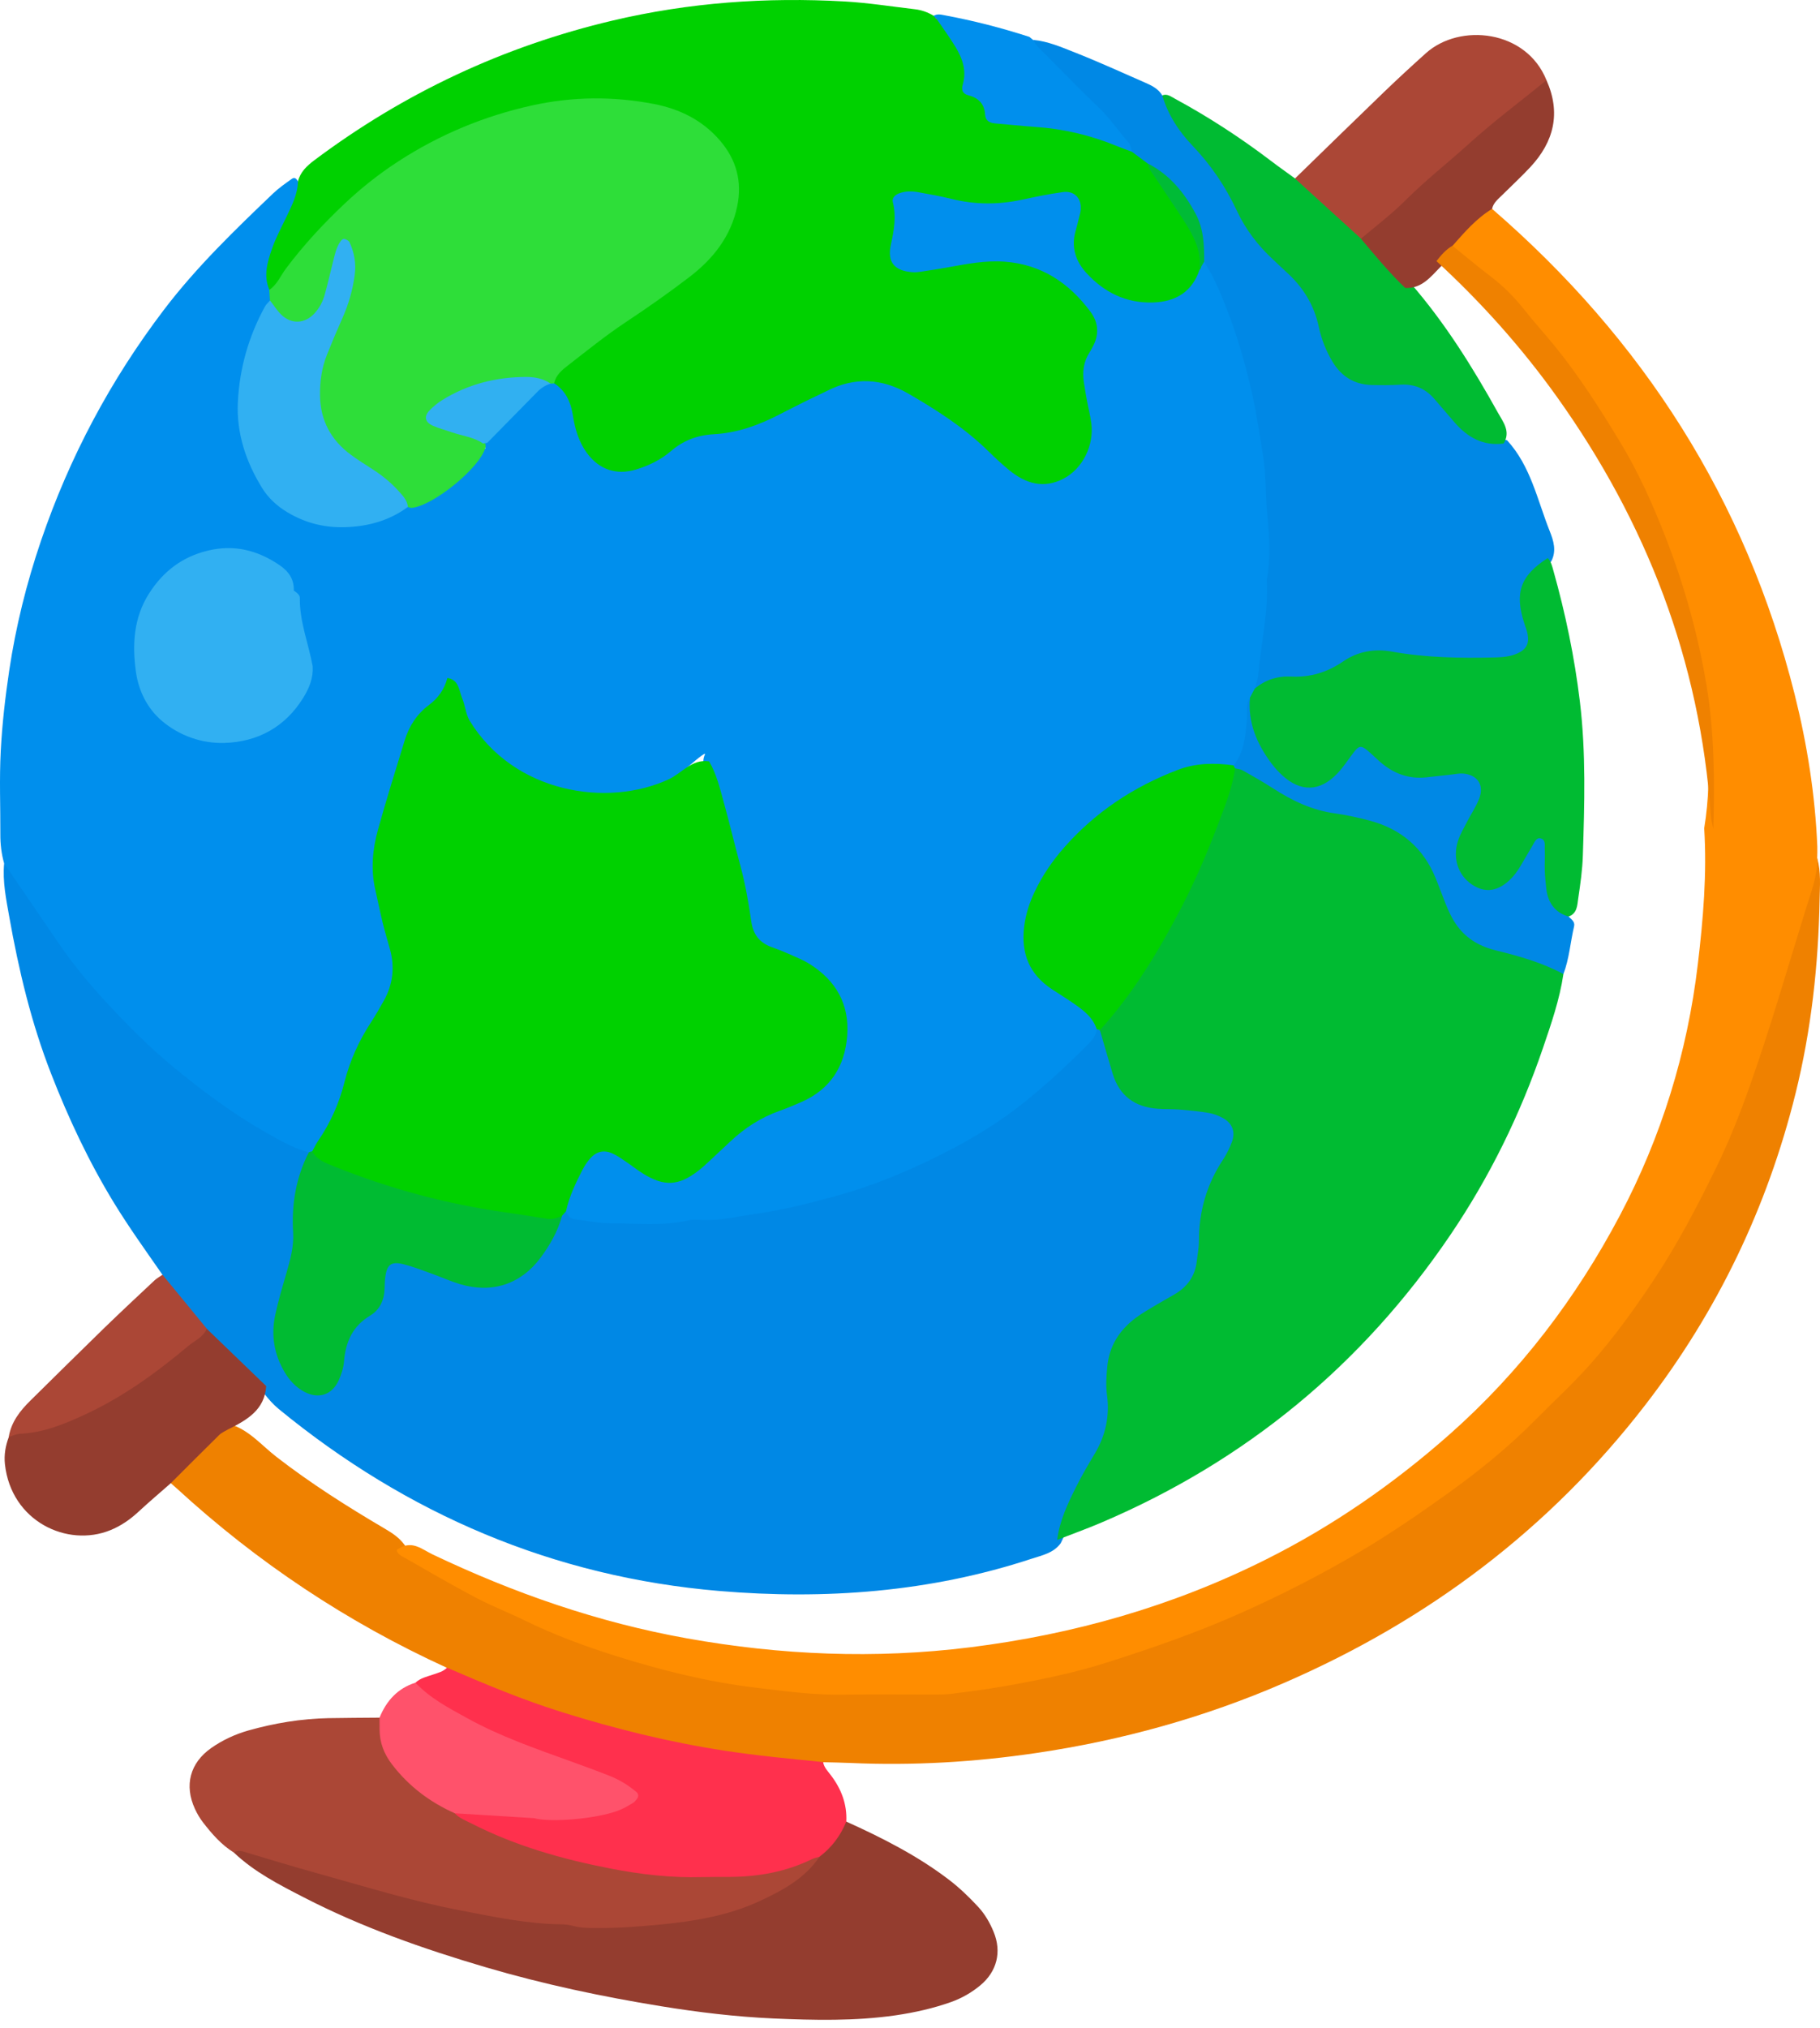 <svg width="158" height="176" viewBox="0 0 158 176" fill="none" xmlns="http://www.w3.org/2000/svg">
<path d="M14.11 110.645C12.678 108.588 11.218 106.555 9.903 104.411C7.725 100.845 5.959 97.094 4.445 93.208C2.713 88.778 1.621 84.183 0.796 79.521C0.529 78.017 0.214 76.493 0.36 74.936C1.519 74.703 1.786 75.736 2.213 76.372C4.353 79.531 6.502 82.67 9.01 85.561C13.498 90.733 18.636 95.071 24.701 98.283C25.599 98.758 26.613 99.083 27.132 100.073C27.307 100.597 27.146 101.082 26.967 101.572C26.356 103.256 26.074 104.993 26.195 106.783C26.38 109.49 25.036 111.873 24.614 114.454C24.328 116.2 24.725 117.743 25.715 119.15C26.152 119.776 26.788 120.227 27.607 120.116C28.476 119.995 28.883 119.277 28.966 118.539C29.209 116.375 30.101 114.638 31.853 113.319C32.479 112.843 32.527 112.047 32.644 111.3C32.949 109.34 33.973 108.7 35.914 109.185C37.248 109.52 38.475 110.145 39.785 110.553C42.764 111.48 44.987 110.699 46.714 108.059C47.306 107.157 47.956 106.288 48.441 105.313C48.63 105.1 48.863 104.964 49.145 104.915C59.605 106.259 69.614 104.648 79.265 100.437C84.699 98.069 89.39 94.702 93.514 90.491C93.99 90.006 94.383 89.409 95.077 89.181C95.266 89.142 95.445 89.156 95.63 89.215C96.62 89.816 96.77 90.859 97.051 91.849C97.886 94.78 98.735 95.449 101.806 95.478C103.019 95.493 104.208 95.648 105.362 95.964C107.526 96.551 108.38 98.225 107.26 100.165C105.673 102.911 104.771 105.745 104.766 108.947C104.766 110.815 103.732 112.295 102.029 113.231C101.18 113.702 100.331 114.177 99.511 114.696C97.435 116.011 96.6 117.996 96.867 120.271C97.173 122.867 96.624 125.167 95.271 127.301C93.946 129.397 93.175 131.741 92.083 133.939C91.462 134.797 90.472 134.982 89.56 135.283C80.725 138.194 71.579 138.854 62.434 138.082C48.092 136.869 35.336 131.43 24.192 122.285C23.702 121.882 23.289 121.406 22.906 120.912C20.863 119.451 19.102 117.695 17.506 115.764C16.608 114.658 15.575 113.668 14.736 112.513C14.318 111.941 13.959 111.388 14.114 110.64L14.11 110.645Z" fill="#0088E5"/>
<path d="M26.812 100.015C25.414 99.646 24.182 98.913 22.95 98.21C20.126 96.599 17.54 94.654 15.027 92.587C12.994 90.913 11.145 89.055 9.369 87.143C7.827 85.484 6.356 83.732 5.076 81.845C3.508 79.535 1.932 77.24 0.36 74.936C0.122 74.106 0.025 73.262 0.03 72.398C0.039 69.997 -0.062 67.59 0.064 65.198C0.185 62.864 0.452 60.536 0.796 58.226C1.369 54.379 2.305 50.614 3.562 46.926C6.036 39.668 9.588 32.997 14.226 26.893C17.04 23.191 20.369 19.979 23.716 16.782C24.211 16.311 24.784 15.918 25.337 15.521C25.584 15.341 25.754 15.521 25.866 15.749C26.676 16.564 26.351 17.437 25.943 18.272C25.148 19.912 24.395 21.556 23.881 23.317C23.687 23.977 23.643 24.511 23.92 25.103C24.046 25.467 24.037 25.826 23.886 26.18C22.94 28.567 21.965 30.925 21.567 33.506C21.067 36.762 21.907 39.654 23.697 42.278C25.249 44.559 28.937 45.534 31.94 44.743C33.1 44.437 34.148 43.773 35.375 43.695C35.559 43.705 35.734 43.753 35.899 43.841C36.826 44.476 37.034 45.519 37.306 46.49C37.864 48.464 38.519 50.391 39.625 52.142C40.12 52.928 40.242 53.84 40.469 54.718C40.324 56.266 39.635 57.693 39.446 59.235C38.868 60.424 38.175 61.53 37.185 62.438C36.583 62.991 36.171 63.694 35.923 64.461C34.919 67.619 33.789 70.744 33.216 74.019C32.852 76.1 33.391 78.128 34.031 80.079C35.099 83.32 35.04 86.284 32.886 89.166C31.736 90.704 31.052 92.562 30.533 94.469C29.951 96.604 29.315 98.778 27.326 100.151C27.132 100.194 26.957 100.151 26.802 100.029L26.812 100.015Z" fill="#008FED"/>
<path d="M23.386 25.161C22.843 23.914 23.226 22.706 23.629 21.542C23.964 20.591 24.454 19.693 24.89 18.776C25.351 17.811 25.841 16.855 25.866 15.744C26.074 14.919 26.642 14.395 27.292 13.905C35.089 8.063 43.72 4.017 53.206 1.78C59.828 0.218 66.538 -0.257 73.311 0.126C75.364 0.242 77.401 0.567 79.444 0.805C80.017 0.873 80.555 1.067 81.05 1.368C81.137 1.387 81.22 1.412 81.302 1.431C81.467 1.494 81.618 1.581 81.754 1.693C83.505 2.707 84.102 4.425 84.461 6.249C84.834 8.16 86.334 9.635 88.182 10.062C89.482 10.363 90.797 10.281 92.097 10.48C94.334 10.829 96.377 11.664 98.4 12.61C99.152 12.799 99.681 13.289 100.142 13.876C101.025 15.928 102.641 17.524 103.655 19.504C104.319 20.804 104.834 22.09 104.639 23.575C104.533 25.268 103.32 26.073 101.981 26.612C99.065 27.781 94.65 26.102 93.15 23.347C92.5 22.143 92.374 20.896 92.68 19.533C93.082 17.753 92.699 17.301 91.016 17.689C87.493 18.509 84.019 18.529 80.502 17.646C78.692 17.19 78.517 17.427 78.401 19.227C78.386 19.456 78.391 19.683 78.367 19.912C78.085 22.842 78.352 23.099 81.283 22.614C82.971 22.337 84.645 22.012 86.372 21.964C89.793 21.867 92.432 23.371 94.64 25.797C95.95 27.238 96.333 28.863 95.397 30.692C94.737 31.983 94.834 33.351 95.159 34.714C95.605 36.592 95.732 38.421 94.703 40.197C93.403 42.434 90.841 43.317 88.502 42.206C87.411 41.686 86.406 40.988 85.596 40.11C83.782 38.15 81.535 36.781 79.342 35.331C76.902 33.72 74.384 33.438 71.725 34.826C70.308 35.568 68.853 36.248 67.426 36.975C65.665 37.868 63.768 38.295 61.837 38.518C60.711 38.649 59.726 38.989 58.863 39.697C58.324 40.139 57.713 40.444 57.102 40.755C53.307 42.662 50.139 41.216 49.169 37.077C48.878 35.83 48.388 34.7 47.776 33.599C47.524 32.24 48.426 31.503 49.309 30.755C52.507 28.067 56.126 25.962 59.435 23.424C60.833 22.352 61.905 21.027 62.676 19.489C64.476 15.909 62.691 11.862 58.625 10.417C53.987 8.767 49.295 9.073 44.637 10.363C36.559 12.6 30.203 17.296 25.288 24.031C24.842 24.642 24.429 25.457 23.396 25.166L23.386 25.161Z" fill="#00D100"/>
<path d="M157.767 74.509C158.092 75.688 157.99 76.896 157.966 78.09C157.859 83.766 157.243 89.389 155.875 94.911C153.415 104.818 149.082 113.833 142.848 121.916C134.522 132.711 123.974 140.634 111.505 146.049C104.591 149.052 97.391 151.051 89.939 152.148C84.611 152.934 79.245 153.254 73.855 153.011C73.054 152.977 72.254 152.963 71.453 152.943C70.91 153.584 70.206 153.642 69.425 153.569C60.571 152.725 51.954 150.857 43.643 147.64C42.522 147.208 41.455 146.66 40.324 146.257C39.601 145.995 39.038 145.52 38.796 144.749C30.15 140.804 22.338 135.603 15.342 129.179C15.172 129.024 14.998 128.878 14.828 128.728C14.784 128.621 14.711 128.49 14.755 128.408C15.934 126.195 17.414 124.303 19.99 123.609C21.63 124.114 22.702 125.438 23.993 126.438C26.972 128.747 30.145 130.756 33.386 132.663C34.031 133.041 34.647 133.439 35.099 134.055C36.321 135.773 38.267 136.505 40.009 137.369C48.558 141.595 57.461 144.821 66.994 145.937C79.929 147.451 92.379 145.535 104.421 140.576C113.965 136.641 122.785 131.523 130.572 124.754C136.962 119.199 142.173 112.644 146.215 105.153C150.13 97.9 152.551 90.103 154.904 82.267C155.545 80.132 156.239 78.017 156.86 75.872C157.015 75.334 157.102 74.727 157.762 74.514L157.767 74.509Z" fill="#EF8100"/>
<path d="M157.767 74.509C157.786 76.032 157.223 77.43 156.787 78.842C155.176 84.033 153.682 89.258 151.862 94.377C151.018 96.75 150.096 99.083 148.985 101.349C147.35 104.692 145.628 107.986 143.57 111.087C141.863 113.658 140.053 116.162 138.001 118.466C136.521 120.13 134.866 121.639 133.294 123.231C130.961 125.594 128.394 127.675 125.692 129.611C123.227 131.377 120.728 133.09 118.123 134.637C114.726 136.651 111.219 138.441 107.604 140.047C103.883 141.702 100.05 143.031 96.183 144.263C93.238 145.205 90.205 145.816 87.168 146.354C85.654 146.621 84.121 146.811 82.593 147.009C82.084 147.073 81.564 147.068 81.05 147.068C78.474 147.073 75.897 147.034 73.326 147.082C70.687 147.131 68.091 146.777 65.485 146.461C61.381 145.961 57.393 144.962 53.468 143.725C50.799 142.885 48.164 141.915 45.637 140.683C44.201 139.979 42.701 139.397 41.285 138.65C39.213 137.558 37.185 136.374 35.152 135.21C34.875 135.05 34.521 134.919 34.439 134.54C34.429 134.501 34.604 134.424 34.691 134.366C35.807 133.686 36.666 134.487 37.554 134.909C44.613 138.271 51.944 140.819 59.644 142.196C67.785 143.652 75.956 143.996 84.204 142.973C93.209 141.852 101.796 139.407 109.889 135.355C115.682 132.459 120.98 128.791 125.856 124.478C131.979 119.058 136.826 112.673 140.621 105.502C144.23 98.676 146.482 91.379 147.394 83.679C147.859 79.759 148.194 75.838 147.947 71.884C148.772 66.901 148.126 62.001 147.01 57.149C144.851 47.795 141.106 39.159 135.162 31.551C132.736 28.446 130.33 25.326 127.006 23.075C126.448 22.697 125.92 22.216 125.779 21.479C126.196 19.412 127.783 17.985 129.52 18.116C142.629 29.45 151.561 43.389 155.797 60.254C156.884 64.592 157.582 68.997 157.767 73.471C157.781 73.81 157.762 74.155 157.757 74.499L157.767 74.509Z" fill="#FF8D00"/>
<path d="M99.632 14.191C99.176 13.852 98.716 13.507 98.259 13.168C95.586 10.785 93.16 8.151 90.632 5.623C90.06 5.05 89.24 4.517 89.711 3.464C90.977 3.585 92.141 4.09 93.296 4.546C95.358 5.361 97.381 6.283 99.419 7.176C99.996 7.428 100.559 7.704 100.899 8.282C103.495 11.367 106.381 14.245 108.109 17.976C108.919 19.727 110.175 21.12 111.578 22.401C113.441 24.099 114.702 26.102 115.367 28.582C116.289 32.017 117.211 32.73 120.718 32.599C123.212 32.502 124.886 33.686 126.254 35.452C127.453 36.995 128.971 37.839 130.83 38.208C132.887 40.449 133.459 43.394 134.536 46.097C134.871 46.931 135.143 47.819 134.667 48.721C133.217 50.318 132.305 51.953 133.173 54.291C133.872 56.174 132.547 57.683 130.354 57.79C127.273 57.94 124.173 58.013 121.131 57.397C119.486 57.067 118.05 57.426 116.716 58.265C115.309 59.148 113.8 59.619 112.174 59.536C111.025 59.483 110.011 60.385 108.836 59.895C108.109 58.823 108.516 57.668 108.671 56.577C110.2 45.951 109.22 35.622 105.154 25.642C104.805 24.778 104.635 23.895 104.421 23.012C104.242 19.31 102.073 16.685 99.637 14.201L99.632 14.191Z" fill="#0088E5"/>
<path d="M73.467 158.096C76.601 159.513 79.657 161.06 82.404 163.161C83.316 163.86 84.136 164.655 84.917 165.495C85.509 166.135 85.936 166.878 86.261 167.673C86.974 169.405 86.552 171.108 85.101 172.312C84.349 172.937 83.5 173.423 82.578 173.753C81.011 174.311 79.4 174.67 77.751 174.912C74.219 175.422 70.667 175.339 67.125 175.184C63.875 175.038 60.629 174.65 57.412 174.126C52.269 173.292 47.179 172.215 42.182 170.744C36.739 169.143 31.397 167.266 26.346 164.66C24.216 163.564 22.067 162.462 20.3 160.784C20.834 159.454 21.805 160.143 22.586 160.357C27.428 161.701 32.241 163.156 37.122 164.359C42.347 165.65 47.65 166.519 53.031 166.538C58.572 166.557 63.938 165.568 68.819 162.7C69.551 162.268 70.007 161.657 70.434 160.983C71.56 160.138 71.89 158.45 73.472 158.086L73.467 158.096Z" fill="#943D2F"/>
<path d="M71.143 161.152C69.871 163.03 67.96 164.059 65.995 164.976C63.225 166.271 60.26 166.751 57.228 167.043C55.408 167.217 53.599 167.348 51.774 167.338C51.09 167.338 50.406 167.329 49.736 167.149C49.411 167.062 49.062 167.018 48.722 167.013C45.743 166.979 42.842 166.358 39.936 165.8C35.729 164.995 31.639 163.719 27.52 162.579C25.434 162.001 23.362 161.361 21.281 160.745C20.946 160.643 20.621 160.546 20.31 160.789C19.224 160.119 18.399 159.168 17.627 158.173C17.351 157.814 17.113 157.412 16.924 156.999C15.982 154.952 16.487 153.016 18.331 151.716C19.316 151.022 20.412 150.517 21.572 150.187C23.833 149.552 26.142 149.168 28.495 149.12C29.98 149.091 31.465 149.091 32.954 149.076C33.386 149.217 33.609 149.557 33.658 149.959C34.012 152.958 36.181 154.501 38.451 155.966C38.975 156.305 39.509 156.626 40.072 156.902C41.343 158.203 43.109 158.455 44.696 159.037C51.774 161.623 59.037 162.86 66.582 161.764C67.543 161.623 68.484 161.371 69.391 160.997C69.993 160.75 70.599 160.609 71.143 161.148V161.152Z" fill="#AB4736"/>
<path d="M71.143 161.152C70.924 161.22 70.691 161.254 70.492 161.356C68.241 162.458 65.844 162.885 63.36 162.899C62.56 162.904 61.759 162.894 60.959 162.914C58.261 162.991 55.602 162.681 52.963 162.166C48.8 161.356 44.744 160.206 40.945 158.27C40.44 158.013 39.892 157.819 39.489 157.387C40.295 156.257 41.43 156.713 42.473 156.791C45.816 157.028 49.159 157.625 52.483 156.665C53.011 156.509 53.797 156.534 53.841 155.859C53.885 155.19 53.094 155.073 52.599 154.869C48.538 153.195 44.268 152.041 40.392 149.911C39.145 149.222 37.859 148.586 36.787 147.626C36.316 147.208 35.797 146.801 36.069 146.044C36.496 145.632 37.063 145.52 37.597 145.336C38.024 145.185 38.475 145.088 38.805 144.739C42.105 146.165 45.418 147.553 48.849 148.62C53.424 150.047 58.062 151.197 62.807 151.929C65.68 152.376 68.571 152.642 71.458 152.933C71.531 153.399 71.861 153.715 72.127 154.069C73.03 155.257 73.544 156.577 73.471 158.091C72.972 159.318 72.205 160.347 71.143 161.148V161.152Z" fill="#FF304D"/>
<path d="M130.529 38.494C128.763 38.727 127.424 37.97 126.303 36.694C125.701 36.005 125.114 35.301 124.513 34.612C123.751 33.739 122.805 33.322 121.626 33.385C120.772 33.434 119.908 33.438 119.054 33.414C117.565 33.37 116.449 32.672 115.682 31.396C115.115 30.454 114.717 29.441 114.489 28.378C114.081 26.452 113.101 24.89 111.655 23.594C111.272 23.25 110.908 22.886 110.53 22.536C109.21 21.323 108.138 19.916 107.376 18.291C106.396 16.2 105.134 14.327 103.528 12.648C102.34 11.406 101.394 9.965 100.899 8.277C101.34 8.107 101.661 8.389 102.01 8.573C104.931 10.155 107.706 11.964 110.35 13.973C111.029 14.492 111.733 14.982 112.422 15.487C113.421 15.453 114.096 16.03 114.765 16.671C116.036 17.879 117.536 18.844 118.579 20.295C120.02 21.59 121.189 23.123 122.455 24.579C125.444 28.019 127.841 31.862 130.044 35.825C130.49 36.626 131.174 37.456 130.534 38.489L130.529 38.494Z" fill="#00BB32"/>
<path d="M19.874 124.017C19.587 124.191 19.257 124.322 19.024 124.55C17.617 125.928 16.23 127.33 14.833 128.723C13.886 129.553 12.931 130.363 12.009 131.217C11.286 131.886 10.5 132.43 9.588 132.803C5.837 134.332 0.971 132.037 0.428 127.083C0.34 126.273 0.476 125.487 0.762 124.725C1.044 124.191 1.48 123.837 2.067 123.726C7.434 122.668 11.713 119.597 15.847 116.268C16.477 115.764 17.069 115.24 17.952 115.327C19.67 116.986 21.392 118.641 23.11 120.3C22.974 122.362 21.46 123.226 19.869 124.026L19.874 124.017Z" fill="#943D2F"/>
<path d="M118.152 20.712C116.24 18.97 114.329 17.233 112.422 15.492C114.998 12.988 117.56 10.48 120.146 7.991C121.335 6.846 122.552 5.725 123.78 4.623C126.735 1.965 132.508 2.591 134.255 6.962C134.056 7.554 133.92 8.16 133.372 8.583C128.7 12.173 124.454 16.263 119.996 20.106C119.457 20.567 118.928 20.994 118.157 20.712H118.152Z" fill="#AB4736"/>
<path d="M36.069 146.044C37.34 147.398 38.965 148.242 40.557 149.12C43.415 150.702 46.491 151.764 49.552 152.87C50.678 153.278 51.803 153.686 52.919 154.127C53.773 154.467 54.554 154.942 55.253 155.534C55.452 155.704 55.447 155.942 55.287 156.145C55.185 156.276 55.064 156.412 54.918 156.5C54.579 156.703 54.229 156.907 53.865 157.062C52.274 157.761 48.426 158.178 46.641 157.863C46.529 157.844 46.418 157.8 46.306 157.795C44.036 157.654 41.76 157.518 39.489 157.378C37.311 156.407 35.467 155.02 34.017 153.113C33.333 152.215 32.954 151.231 32.954 150.105C32.954 149.76 32.954 149.421 32.949 149.076C33.546 147.611 34.521 146.529 36.069 146.039V146.044Z" fill="#FF526B"/>
<path d="M118.152 20.712C119.457 19.611 120.82 18.582 122.033 17.369C123.765 15.637 125.701 14.128 127.516 12.483C129.675 10.528 132.004 8.791 134.255 6.962C135.521 9.795 134.91 12.294 132.853 14.502C132.077 15.336 131.237 16.108 130.427 16.913C130.068 17.272 129.646 17.587 129.529 18.131C128.161 18.961 127.137 20.159 126.094 21.338C126.021 22.109 125.585 22.677 125.037 23.177C124.183 24.055 123.406 25.064 121.99 24.991C120.602 23.662 119.384 22.182 118.147 20.717L118.152 20.712Z" fill="#943D2F"/>
<path d="M17.952 115.322C17.642 116.06 16.904 116.351 16.346 116.817C13.595 119.126 10.694 121.232 7.419 122.75C5.614 123.59 3.771 124.351 1.733 124.439C1.403 124.453 1.083 124.623 0.758 124.72C0.971 123.42 1.738 122.445 2.64 121.557C4.785 119.441 6.924 117.326 9.083 115.225C10.51 113.842 11.965 112.484 13.416 111.125C13.62 110.936 13.877 110.8 14.105 110.635C15.386 112.193 16.667 113.755 17.948 115.313L17.952 115.322Z" fill="#AB4736"/>
<path d="M89.71 3.459C89.953 3.998 90.404 4.362 90.807 4.769C92.34 6.312 93.854 7.874 95.426 9.373C96.387 10.29 97.105 11.392 97.978 12.377C98.153 12.571 98.172 12.901 98.259 13.168C97.832 13.007 97.401 12.862 96.983 12.687C94.698 11.741 92.321 11.178 89.851 11.013C88.711 10.936 87.576 10.81 86.44 10.717C85.931 10.674 85.557 10.514 85.519 9.927C85.46 8.995 84.922 8.49 84.058 8.267C83.563 8.141 83.442 7.792 83.578 7.345C83.932 6.147 83.558 5.08 82.957 4.085C82.457 3.255 81.875 2.474 81.332 1.674C81.288 1.63 81.244 1.581 81.201 1.538C81.132 1.499 81.084 1.446 81.05 1.378C81.365 1.179 81.691 1.266 82.025 1.329C84.514 1.795 86.96 2.421 89.366 3.202C89.483 3.299 89.594 3.396 89.71 3.488V3.474V3.459Z" fill="#008FED"/>
<path d="M22.751 50.303C23.435 47.8 26.851 42.526 27.049 39.988C27.132 38.916 42.507 39.658 42.129 38.863C42.012 38.596 41.925 38.266 42.075 38.048C43.541 35.942 44.972 33.788 47.645 33.016C47.815 33.079 47.97 33.167 48.116 33.273C49.043 33.875 49.499 34.773 49.693 35.825C49.766 36.218 49.824 36.616 49.921 37.004C50.13 37.844 50.45 38.639 50.969 39.338C52.031 40.765 53.511 41.264 55.214 40.75C56.32 40.415 57.364 39.911 58.232 39.163C59.328 38.222 60.537 37.766 61.973 37.688C64.001 37.577 65.883 36.898 67.678 35.966C68.542 35.52 69.411 35.083 70.284 34.651C70.798 34.399 71.322 34.166 71.832 33.909C74.228 32.696 76.582 32.846 78.872 34.171C81.351 35.607 83.757 37.15 85.814 39.173C86.387 39.736 86.974 40.279 87.59 40.789C89.022 41.968 90.594 42.458 92.35 41.531C93.985 40.667 94.984 38.669 94.742 36.752C94.654 36.073 94.48 35.403 94.354 34.729C94.261 34.224 94.174 33.715 94.097 33.206C93.951 32.269 94.067 31.381 94.596 30.571C94.689 30.43 94.766 30.27 94.849 30.12C95.436 29.057 95.377 28.009 94.664 27.053C92.806 24.55 90.4 22.944 87.212 22.711C85.538 22.59 83.908 22.91 82.273 23.206C81.487 23.347 80.696 23.468 79.9 23.589C79.677 23.623 79.444 23.638 79.216 23.623C77.668 23.521 77.008 22.764 77.334 21.26C77.605 20.013 77.833 18.805 77.508 17.539C77.416 17.185 77.707 16.908 78.066 16.777C78.619 16.569 79.197 16.588 79.76 16.69C80.715 16.86 81.676 17.034 82.617 17.267C84.655 17.772 86.688 17.772 88.735 17.33C89.909 17.078 91.088 16.831 92.277 16.671C93.277 16.535 93.912 17.224 93.82 18.223C93.801 18.446 93.733 18.669 93.674 18.893C93.577 19.281 93.485 19.669 93.374 20.052C92.976 21.454 93.374 22.672 94.32 23.701C95.863 25.384 97.769 26.326 100.093 26.253C102.049 26.19 103.485 25.35 104.135 23.415C104.387 23.254 104.174 22.823 104.538 22.73C105.29 23.88 105.828 25.127 106.338 26.403C107.352 28.95 108.123 31.57 108.715 34.244C109.108 36.02 109.37 37.824 109.661 39.62C109.928 41.264 109.841 42.914 110.006 44.549C110.195 46.48 110.35 48.387 109.972 50.308C110.137 53.117 109.467 55.849 109.224 58.624C109.191 59.017 109.03 59.395 108.929 59.784C109.176 60.104 109.273 60.463 109.244 60.866C109.006 62.18 108.667 63.476 108.594 64.815C108.55 65.577 108.225 66.203 107.619 66.673C107.095 66.896 106.546 67.027 105.974 67.081C98.88 67.726 94.058 71.685 90.618 77.638C90.04 78.638 89.778 79.739 89.71 80.904C89.604 82.704 90.21 84.14 91.7 85.178C92.588 85.799 93.539 86.338 94.349 87.051C95.009 87.633 95.838 88.235 95.217 89.336C95.149 89.879 94.82 90.268 94.451 90.641C92.68 92.422 90.846 94.125 88.876 95.702C86.94 97.254 84.854 98.554 82.695 99.69C79.459 101.393 76.091 102.834 72.545 103.809C70.231 104.445 67.902 105.032 65.529 105.366C63.952 105.59 62.385 105.973 60.77 105.871C60.43 105.852 60.071 105.837 59.746 105.915C57.538 106.443 55.301 106.167 53.079 106.177C52.002 106.177 50.93 105.949 49.853 105.808C49.47 105.759 49.271 105.483 49.149 105.143C48.63 103.804 49.542 101.082 50.901 100.025C52.196 99.02 53.438 99.399 54.705 100.175C58.508 102.494 58.911 102.465 61.997 99.336C63.719 97.584 65.718 96.347 68.004 95.503C69.522 94.94 70.924 94.188 71.822 92.747C73.835 89.506 72.792 85.406 69.119 84.038C65.84 82.82 64.408 80.845 63.918 77.469C63.37 73.699 62.22 70.021 61.08 66.368C61.032 66.096 61.061 65.829 61.158 65.572C62.142 63.903 48.49 77.274 48.543 75.242C48.65 71.249 45.433 80.947 41.488 81.714C40.989 81.811 40.479 81.888 39.989 82.063" fill="#008FED"/>
<path d="M135.725 84.538C135.395 86.755 134.663 88.87 133.945 90.971C131.975 96.735 129.316 102.164 125.891 107.21C118.239 118.486 108.147 126.802 95.61 132.148C94.349 132.687 93.058 133.148 91.778 133.648C91.986 131.974 92.704 130.479 93.447 129C93.932 128.029 94.485 127.093 95.043 126.161C95.984 124.58 96.348 122.886 96.1 121.062C95.989 120.261 96.047 119.475 96.12 118.675C96.28 116.836 97.173 115.439 98.614 114.367C99.206 113.925 99.861 113.566 100.496 113.183C100.986 112.887 101.491 112.62 101.981 112.329C103.082 111.679 103.757 110.742 103.897 109.447C103.96 108.879 104.082 108.311 104.082 107.749C104.072 105.163 104.751 102.79 106.187 100.626C106.498 100.156 106.75 99.632 106.949 99.098C107.264 98.249 106.993 97.507 106.197 97.055C105.809 96.837 105.363 96.667 104.921 96.59C104.077 96.449 103.223 96.371 102.369 96.298C101.743 96.25 101.112 96.279 100.486 96.23C98.512 96.08 97.173 95.105 96.591 93.179C96.212 91.922 95.853 90.661 95.484 89.404C95.47 88.628 95.746 88.002 96.231 87.371C100.554 81.738 103.669 75.47 105.887 68.74C106.149 67.949 106.27 67.032 107.158 66.591C108.177 66.125 109.098 66.45 109.86 67.1C111.985 68.924 114.537 69.662 117.211 70.065C121.5 70.71 124.474 72.942 125.803 77.114C126.735 80.04 128.656 81.578 131.64 82.189C133.163 82.5 135.022 82.616 135.715 84.533L135.725 84.538Z" fill="#00BB32"/>
<path d="M61.565 66.091C62.21 67.188 62.497 68.42 62.831 69.628C63.336 71.443 63.768 73.281 64.263 75.096C64.699 76.697 64.986 78.332 65.219 79.967C65.383 81.122 65.956 81.845 67.038 82.218C67.523 82.388 68.004 82.578 68.469 82.786C69.095 83.067 69.74 83.32 70.313 83.684C72.579 85.115 73.748 87.162 73.549 89.87C73.355 92.528 72.098 94.523 69.609 95.629C68.984 95.905 68.348 96.172 67.703 96.4C66.058 96.983 64.632 97.904 63.37 99.098C62.788 99.646 62.206 100.194 61.618 100.738C61.284 101.048 60.949 101.364 60.585 101.64C58.911 102.921 57.659 102.989 55.855 101.878C55.321 101.548 54.831 101.15 54.307 100.801C53.928 100.549 53.55 100.272 53.138 100.097C52.361 99.767 51.706 99.962 51.158 100.631C50.944 100.898 50.746 101.184 50.59 101.485C49.989 102.649 49.416 103.833 49.135 105.129C49.018 105.26 48.907 105.391 48.79 105.522C48.31 106.279 47.655 106.502 46.753 106.405C40.61 105.755 34.652 104.362 28.927 102.043C27.986 101.66 26.962 101.276 27.103 99.932C27.268 99.632 27.408 99.321 27.602 99.04C28.68 97.468 29.446 95.755 29.907 93.911C30.373 92.063 31.149 90.36 32.183 88.763C32.585 88.142 32.964 87.497 33.323 86.852C34.109 85.435 34.288 83.946 33.852 82.379C33.638 81.607 33.405 80.841 33.216 80.064C32.988 79.123 32.799 78.172 32.581 77.226C32.178 75.45 32.343 73.689 32.823 71.971C33.546 69.385 34.342 66.824 35.133 64.257C35.511 63.029 36.19 61.972 37.228 61.196C38.044 60.584 38.582 59.822 38.839 58.842C39.858 59.007 39.839 59.924 40.125 60.613C40.382 61.23 40.426 61.923 40.751 62.515C44.598 68.852 52.735 70.103 58.048 67.639C59.207 67.1 60.056 65.853 61.551 66.081L61.565 66.091Z" fill="#00D100"/>
<path d="M27.108 99.932C27.53 100.704 28.321 100.956 29.053 101.252C33.794 103.159 38.694 104.478 43.754 105.206C44.996 105.386 46.233 105.575 47.471 105.774C47.951 105.852 48.373 105.711 48.795 105.522C48.426 106.866 47.747 108.054 46.927 109.16C45.215 111.465 42.701 112.285 39.931 111.451C39.111 111.203 38.325 110.849 37.52 110.558C36.714 110.272 35.909 109.951 35.084 109.738C33.968 109.452 33.599 109.728 33.449 110.829C33.405 111.169 33.396 111.514 33.386 111.858C33.357 112.843 32.959 113.687 32.134 114.182C30.601 115.104 30.004 116.472 29.863 118.17C29.82 118.728 29.631 119.301 29.398 119.81C28.811 121.086 27.637 121.45 26.409 120.79C25.686 120.402 25.143 119.82 24.726 119.121C23.804 117.578 23.517 115.909 23.886 114.163C24.143 112.935 24.507 111.727 24.857 110.519C25.191 109.359 25.521 108.205 25.448 106.982C25.298 104.537 25.686 102.198 26.812 100.005C26.909 99.971 27.006 99.942 27.108 99.923V99.932Z" fill="#00BB32"/>
<path d="M107.221 66.683C106.978 68.449 106.289 70.089 105.668 71.734C104.741 74.184 103.694 76.585 102.481 78.914C100.52 82.66 98.342 86.255 95.489 89.404C95.397 89.38 95.3 89.35 95.208 89.326C94.897 88.341 94.131 87.74 93.335 87.182C92.685 86.721 92.001 86.304 91.336 85.867C89.361 84.576 88.624 82.742 88.91 80.428C89.046 79.336 89.376 78.317 89.851 77.338C90.521 75.94 91.394 74.674 92.418 73.514C95.115 70.463 98.415 68.289 102.204 66.833C103.8 66.217 105.43 66.198 107.09 66.426C107.192 66.455 107.328 66.334 107.386 66.469C107.405 66.513 107.284 66.61 107.226 66.688L107.221 66.683Z" fill="#00D100"/>
<path d="M48.111 33.273C48.009 33.288 47.903 33.293 47.796 33.293C44.943 33.361 42.134 33.637 39.533 34.947C39.038 35.195 38.32 35.423 38.369 36.053C38.422 36.733 39.218 36.641 39.722 36.849C40.625 37.223 41.818 37.189 42.114 38.47C42.139 38.581 42.177 38.703 42.148 38.809C41.721 40.566 37.587 43.938 35.7 44.083C35.603 44.064 35.511 44.035 35.419 44.006C32.964 42.283 30.378 40.692 28.403 38.416C26.69 36.437 26.855 33.967 27.384 31.575C27.729 30.018 28.418 28.562 29.073 27.107C29.684 25.753 30.067 24.356 29.999 22.434C29.354 23.744 29.315 24.817 28.942 25.782C28.558 26.767 28.078 27.65 27.122 28.174C25.337 29.154 23.541 28.131 23.44 26.088C23.42 25.777 23.396 25.472 23.377 25.161C24.07 24.695 24.361 23.919 24.842 23.284C26.351 21.275 28.049 19.441 29.878 17.714C31.338 16.331 32.896 15.098 34.575 14.007C38.155 11.678 42.056 10.062 46.214 9.145C49.698 8.379 53.244 8.345 56.762 9.024C59.003 9.456 60.983 10.426 62.502 12.197C63.933 13.861 64.447 15.763 63.996 17.922C63.453 20.523 61.905 22.468 59.867 24.031C58.057 25.418 56.18 26.733 54.278 27.995C52.56 29.135 50.964 30.43 49.343 31.687C48.81 32.099 48.252 32.541 48.106 33.273H48.111Z" fill="#2EDE39"/>
<path d="M27.146 57.833C27.205 58.847 26.846 59.721 26.322 60.57C24.745 63.112 22.367 64.393 19.481 64.48C17.525 64.538 15.599 63.864 14.081 62.588C12.79 61.506 12.023 59.953 11.795 58.28C11.475 55.931 11.601 53.602 12.945 51.502C14.168 49.585 15.827 48.319 18.059 47.785C20.32 47.247 22.319 47.742 24.221 49.017C25.065 49.585 25.531 50.25 25.507 51.259C25.749 51.419 26.035 51.628 26.031 51.895C25.997 53.952 26.787 55.849 27.146 57.833Z" fill="#31B0F2"/>
<path d="M23.449 26.088C23.765 26.491 24.041 26.937 24.4 27.296C25.279 28.16 26.448 28.111 27.287 27.213C27.729 26.743 28.02 26.185 28.19 25.574C28.452 24.637 28.665 23.691 28.903 22.745C29.058 22.139 29.174 21.513 29.538 20.979C29.635 20.838 29.766 20.683 29.956 20.751C30.101 20.804 30.286 20.901 30.344 21.027C30.761 21.925 30.926 22.871 30.795 23.861C30.62 25.176 30.256 26.432 29.713 27.64C29.247 28.684 28.801 29.741 28.379 30.804C27.928 31.934 27.763 33.113 27.782 34.331C27.811 36.495 28.733 38.188 30.446 39.459C31.086 39.935 31.775 40.357 32.445 40.794C33.216 41.298 33.924 41.876 34.545 42.555C34.929 42.977 35.346 43.385 35.414 43.996C33.852 45.146 32.1 45.655 30.169 45.747C28.282 45.84 26.564 45.427 24.949 44.462C24.051 43.923 23.294 43.229 22.751 42.351C21.349 40.076 20.519 37.606 20.65 34.904C20.791 31.963 21.586 29.188 23.003 26.602C23.11 26.408 23.294 26.253 23.44 26.083L23.449 26.088Z" fill="#31B0F2"/>
<path d="M104.533 22.721C104.397 22.949 104.266 23.177 104.13 23.405C104.334 21.818 103.64 20.508 102.83 19.242C102.029 17.99 101.18 16.772 100.37 15.53C100.093 15.103 99.725 14.72 99.637 14.186C101.539 15.157 102.815 16.719 103.8 18.563C104.499 19.868 104.547 21.289 104.538 22.721H104.533Z" fill="#00BB36"/>
<path d="M81.2 1.528C81.273 1.547 81.317 1.596 81.331 1.669C81.239 1.669 81.2 1.62 81.2 1.528Z" fill="#6E63B3"/>
<path d="M148.742 71.942C148.665 71.554 148.548 71.166 148.519 70.773C147.593 57.363 142.93 45.32 135.153 34.433C132.086 30.144 128.583 26.233 124.702 22.663C125.1 22.148 125.522 21.658 126.094 21.328C127.205 22.226 128.297 23.148 129.432 24.011C130.534 24.851 131.489 25.816 132.343 26.898C133.192 27.975 134.119 28.984 134.983 30.047C137.113 32.672 138.922 35.515 140.669 38.402C142.246 41.007 143.478 43.768 144.58 46.592C146.205 50.759 147.408 55.039 148.146 59.459C148.835 63.602 148.854 67.76 148.742 71.933V71.942Z" fill="#EF8100"/>
<path d="M134.367 48.435C134.658 48.736 134.745 49.139 134.852 49.517C135.905 53.258 136.691 57.042 137.156 60.904C137.69 65.349 137.554 69.793 137.413 74.237C137.375 75.489 137.195 76.736 137.011 77.978C136.923 78.57 136.928 79.273 136.186 79.545C134.847 80.113 134.299 79.157 133.823 78.24C133.319 77.26 133.26 76.159 133.26 74.766C132.615 75.494 132.285 76.183 131.756 76.692C130.737 77.672 129.602 78.264 128.195 77.716C126.744 77.148 125.929 76.023 125.774 74.46C125.658 73.281 125.963 72.199 126.565 71.185C126.89 70.647 127.191 70.089 127.394 69.492C127.734 68.493 127.443 67.901 126.288 68.017C125.376 68.109 124.459 68.08 123.547 68.119C121.99 68.182 120.587 67.789 119.447 66.712C118.545 65.858 117.89 66.057 117.206 66.979C116.114 68.449 114.663 69.516 112.805 68.876C110.738 68.163 109.157 66.663 108.647 64.446C108.356 63.194 108.244 61.85 108.516 60.541C108.652 60.283 108.788 60.026 108.924 59.769C109.841 59.002 110.903 58.658 112.092 58.721C113.746 58.804 115.231 58.347 116.604 57.406C117.885 56.528 119.326 56.281 120.859 56.557C123.794 57.086 126.759 57.13 129.728 57.062C130.417 57.047 131.096 56.999 131.737 56.708C132.494 56.363 132.765 55.873 132.62 55.063C132.557 54.728 132.431 54.408 132.324 54.083C131.465 51.429 131.999 49.949 134.371 48.43L134.367 48.435Z" fill="#00BB32"/>
<path d="M108.511 60.545C108.317 62.719 109.118 64.572 110.384 66.266C110.656 66.63 110.971 66.969 111.301 67.28C112.912 68.764 114.591 68.726 116.114 67.115C116.662 66.537 117.089 65.848 117.579 65.222C117.972 64.718 118.196 64.699 118.705 65.126C119.098 65.455 119.462 65.824 119.85 66.159C120.985 67.134 122.281 67.624 123.794 67.469C124.532 67.391 125.269 67.304 126.007 67.226C126.347 67.188 126.691 67.11 127.026 67.139C128.273 67.251 128.865 68.138 128.413 69.308C128.151 69.997 127.724 70.618 127.385 71.278C127.099 71.836 126.769 72.379 126.575 72.971C126.085 74.485 126.584 75.964 127.778 76.765C128.743 77.415 129.694 77.41 130.64 76.726C131.203 76.319 131.63 75.78 131.984 75.188C132.339 74.601 132.668 74.004 133.027 73.417C133.197 73.136 133.353 72.689 133.721 72.762C134.236 72.869 134.08 73.403 134.105 73.771C134.139 74.339 134.085 74.912 134.105 75.484C134.124 76.052 134.173 76.619 134.245 77.187C134.401 78.366 134.992 79.206 136.176 79.55C136.419 79.788 136.744 80.001 136.652 80.394C136.327 81.772 136.235 83.203 135.725 84.538C133.896 83.558 131.921 82.99 129.927 82.505C128.544 82.17 127.375 81.539 126.521 80.38C126.075 79.778 125.764 79.104 125.488 78.415C125.192 77.672 124.925 76.92 124.619 76.183C123.547 73.568 121.601 71.937 118.894 71.219C117.904 70.957 116.895 70.734 115.881 70.594C113.907 70.322 112.179 69.497 110.53 68.43C109.666 67.872 108.773 67.367 107.881 66.862C107.691 66.756 107.449 66.741 107.226 66.683C107.167 66.605 107.119 66.518 107.09 66.421C108.016 65.295 108.104 63.913 108.24 62.554C108.308 61.88 108.113 61.171 108.516 60.545H108.511Z" fill="#0088E5"/>
<path d="M42.289 38.441C42.173 38.455 42.056 38.47 41.935 38.489C41.11 37.926 40.12 37.834 39.208 37.514C38.67 37.325 38.112 37.184 37.593 36.956C36.889 36.645 36.782 36.141 37.292 35.617C37.607 35.292 37.966 34.991 38.349 34.748C40.591 33.346 43.056 32.72 45.685 32.715C46.437 32.715 47.16 32.861 47.801 33.288C47.364 33.434 46.986 33.662 46.665 33.992C45.21 35.476 43.749 36.956 42.294 38.441H42.289Z" fill="#31B0F1"/>
</svg>
